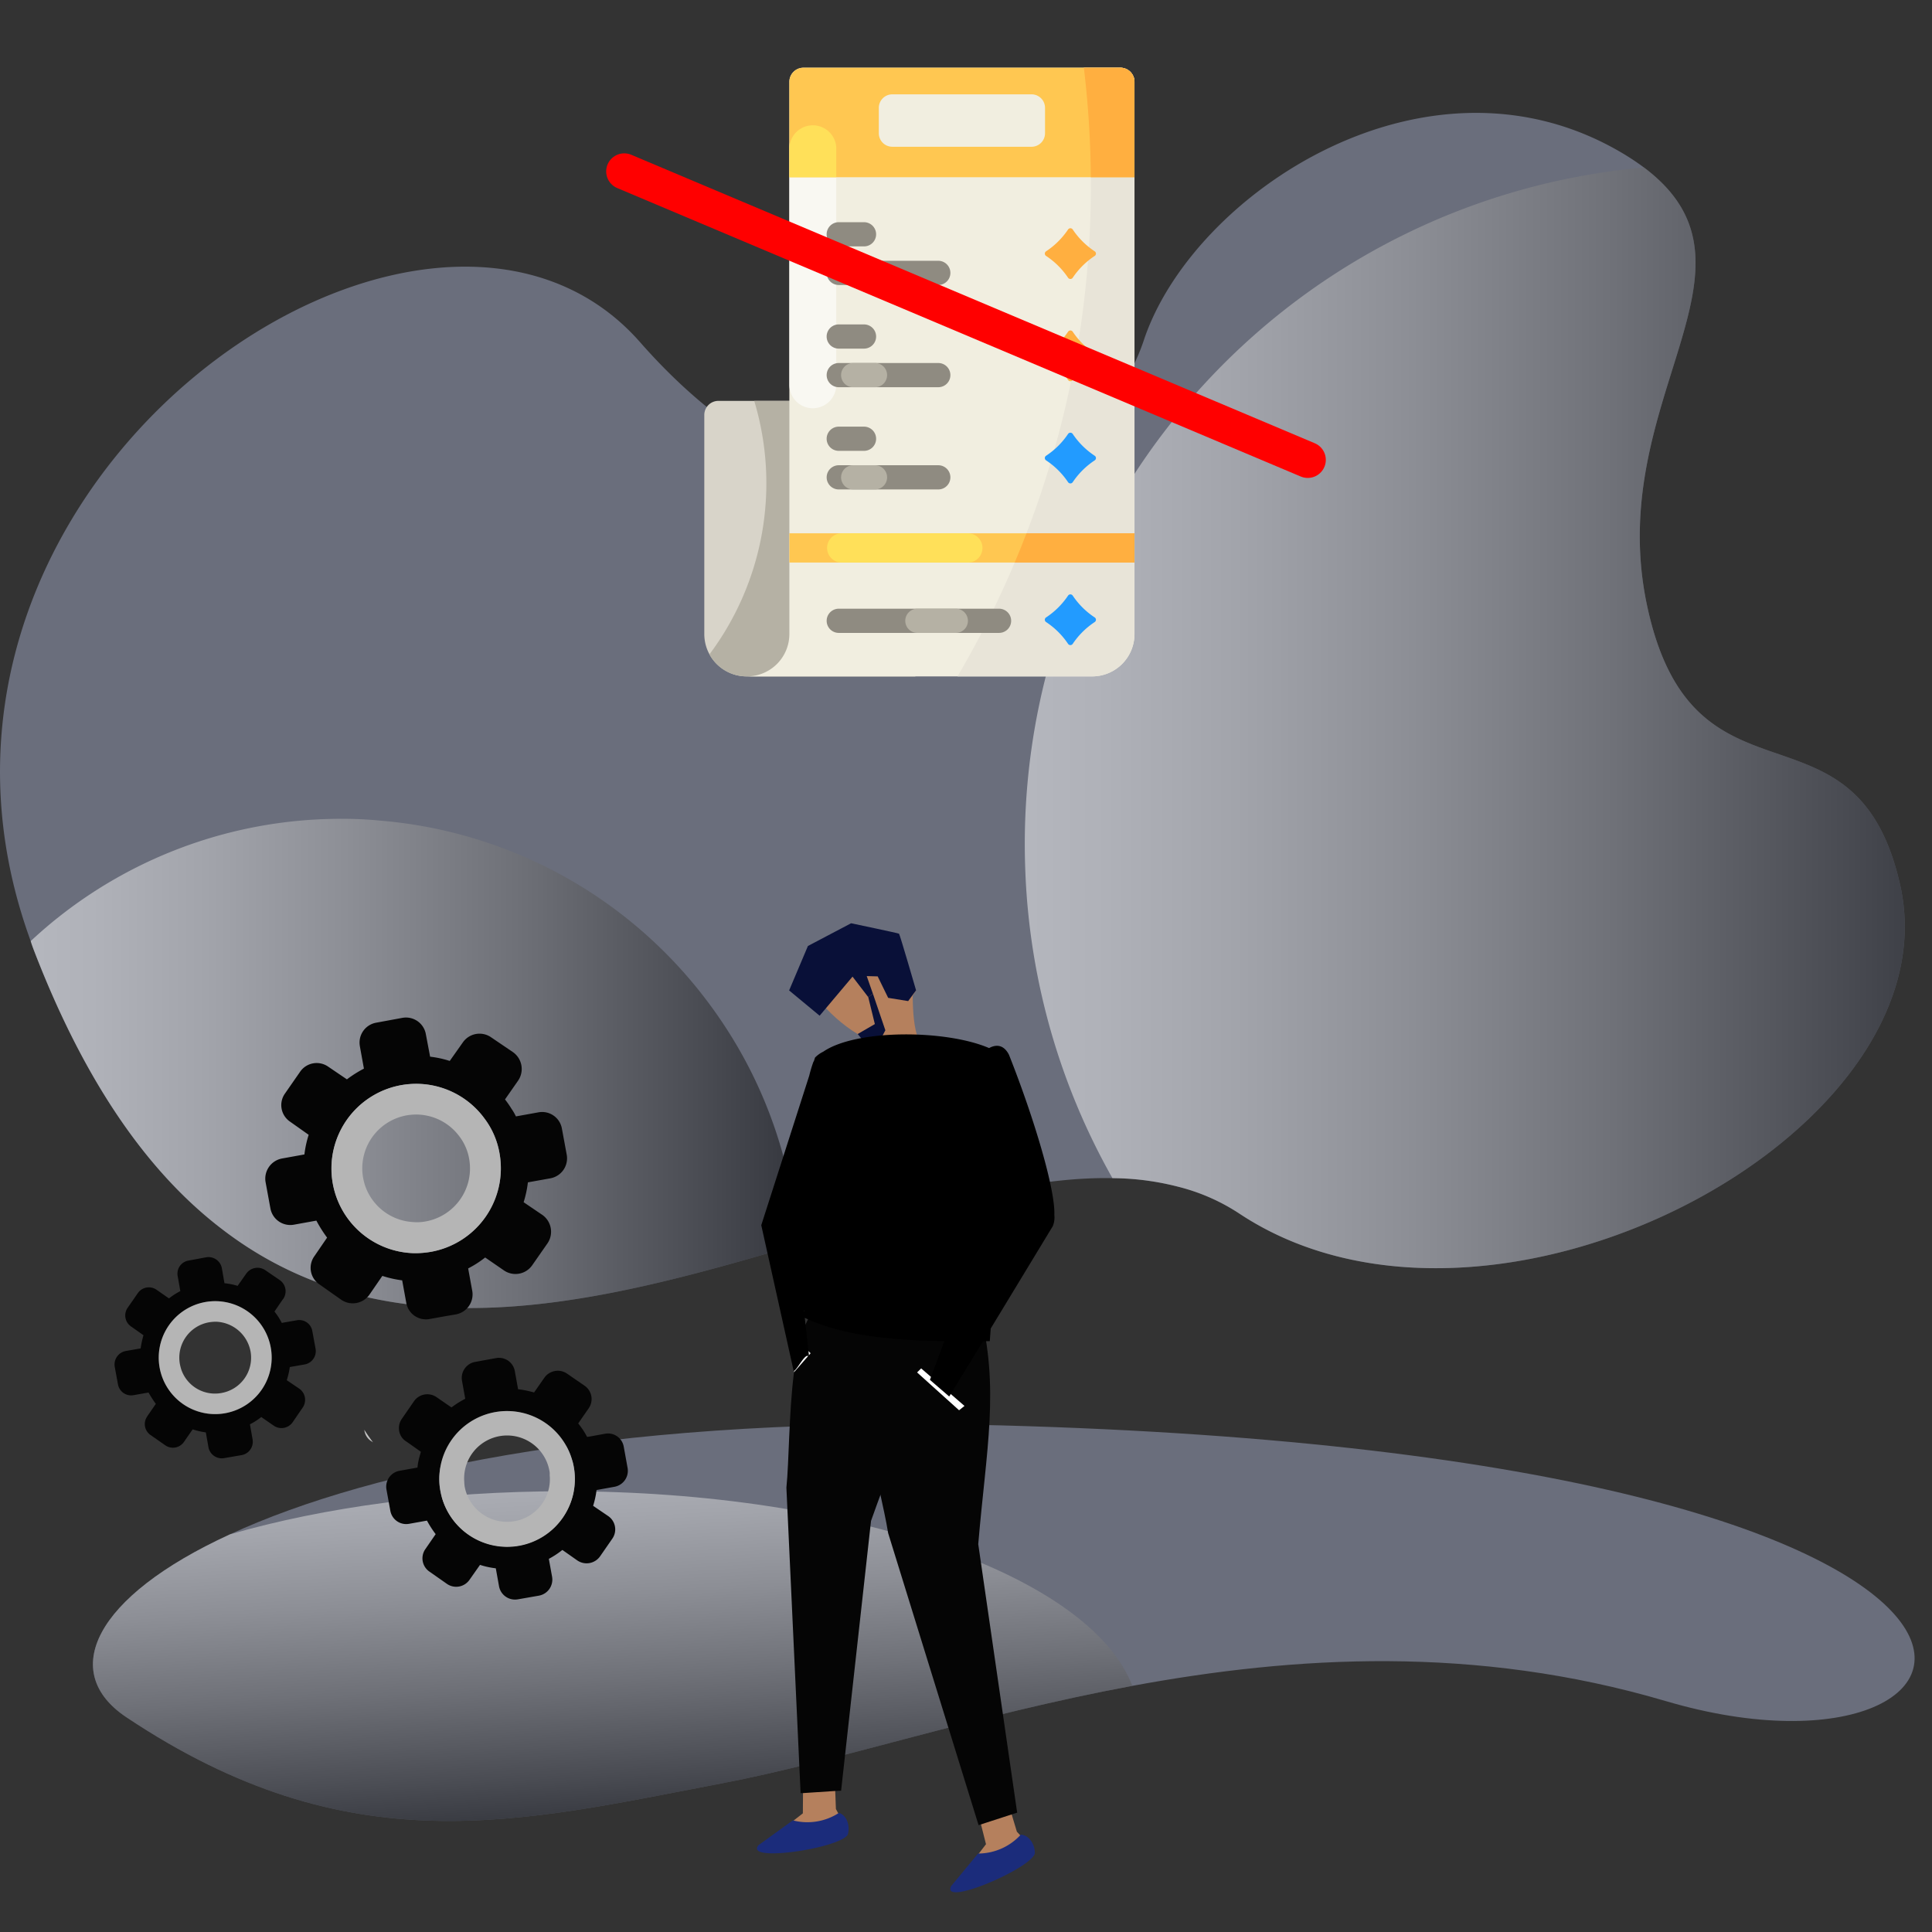 <svg xmlns="http://www.w3.org/2000/svg" xmlns:xlink="http://www.w3.org/1999/xlink" width="428" height="428" viewBox="0 0 428 428">
  <rect x="0" y="0" width="428" height="428" fill="#333333" stroke="none"/>
  <defs>
    <clipPath id="clip-path">
      <rect id="Rectangle_12" data-name="Rectangle 12" width="428" height="428"/>
    </clipPath>
    <linearGradient id="linear-gradient" x1="0.382" y1="-0.143" x2="0.55" y2="0.881" gradientUnits="objectBoundingBox">
      <stop offset="0" stop-color="#fff"/>
      <stop offset="0.085" stop-color="#f5f5f5"/>
      <stop offset="0.229" stop-color="#dadada"/>
      <stop offset="0.413" stop-color="#afafaf"/>
      <stop offset="0.631" stop-color="#747474"/>
      <stop offset="0.876" stop-color="#292929"/>
      <stop offset="1"/>
    </linearGradient>
    <linearGradient id="linear-gradient-2" x1="0" y1="0.5" x2="1" y2="0.5" xlink:href="#linear-gradient"/>
    <linearGradient id="linear-gradient-5" x1="2.769" y1="66.697" x2="3.027" y2="66.697" gradientUnits="objectBoundingBox">
      <stop offset="0" stop-color="#fff"/>
      <stop offset="0.256" stop-color="#c1c1c1"/>
      <stop offset="0.845" stop-color="#292929"/>
      <stop offset="1"/>
    </linearGradient>
  </defs>
  <g id="no_consumption" clip-path="url(#clip-path)">
    <g id="no_consumption-2" data-name="no_consumption" clip-path="url(#clip-path)">
      <g id="Groupe_2821" data-name="Groupe 2821" transform="translate(-55 -107.792)">
        <g id="Groupe_2716" data-name="Groupe 2716" transform="translate(75.592 423.285)">
          <path id="Tracé_7613" data-name="Tracé 7613" d="M553.7,603.616c-42.168-12.424-82.164-10.01-118.14-3.361-34.608,6.4-65.474,16.761-90.917,21.593-44.721,8.5-82.306,18.474-131.963-14.664-14.871-9.938-7.279-26.6,22.957-40.488,31.81-14.7,88.677-26.386,170.841-24.146C658.373,549.374,633.422,627.165,553.7,603.616Z" transform="translate(-205.308 -542.274)" fill="rgba(189,197,234,0.4)"/>
          <path id="Tracé_7614" data-name="Tracé 7614" d="M435.564,590.412c-34.608,6.4-65.474,16.762-90.917,21.593-44.721,8.5-82.306,18.474-131.963-14.664-14.871-9.938-7.279-26.6,22.957-40.488,20.856-6.021,46.473-9.554,74.152-9.554C373.484,547.3,426.221,566.02,435.564,590.412Z" transform="translate(-205.308 -532.431)" opacity="0.5" fill="url(#linear-gradient)" style="mix-blend-mode: overlay;isolation: isolate"/>
        </g>
        <g id="Groupe_2717" data-name="Groupe 2717" transform="translate(55 132.792)">
          <path id="Tracé_7615" data-name="Tracé 7615" d="M472.888,687.934a44.013,44.013,0,0,0-13.578-5.95,59.257,59.257,0,0,0-14.522-1.888c-15.853-.316-33.91,4.234-52.982,9.764-5.494,1.574-11.024,3.219-16.658,4.9-27.084,8.051-55.536,15.959-82.2,13.72-16.028-1.332-31.425-6.3-45.529-17.182-15.817-12.11-29.954-31.6-41.5-61.521-.281-.734-.559-1.471-.769-2.2-12.669-34.715-6.474-67.436,9.027-93.331,29.99-50.148,94.8-74.854,125.981-39.334,37.058,42.168,77.442,38.319,98.58,19.211a45.521,45.521,0,0,0,12.947-19.492c10.708-32.614,63.2-67.643,106.663-41.257q2.308,1.416,4.2,2.834c29.744,22.327-9.2,51.476.734,97.284,10.323,47.769,46.228,17.954,56.027,61.731C631.586,670.3,528.74,724.957,472.888,687.934Z" transform="translate(-198.348 -444.094)" fill="rgba(189,197,234,0.4)"/>
          <path id="Tracé_7616" data-name="Tracé 7616" d="M322.6,679.918a44.013,44.013,0,0,0-13.578-5.95A59.249,59.249,0,0,0,294.5,672.08a149.8,149.8,0,0,1-19.247-66.7c-.107-2.414-.175-4.864-.175-7.314A150.459,150.459,0,0,1,412.263,448.185c29.734,22.328-9.21,51.477.724,97.285,10.323,47.769,46.228,17.954,56.027,61.731C481.3,662.281,378.449,716.941,322.6,679.918Z" transform="translate(-48.057 -436.078)" opacity="0.5" fill="url(#linear-gradient-2)" style="mix-blend-mode: overlay;isolation: isolate"/>
          <path id="Tracé_7617" data-name="Tracé 7617" d="M428.257,491.562A142.2,142.2,0,0,1,203.7,511.684c29.99-50.148,94.8-74.854,125.981-39.334C366.736,514.519,407.12,510.669,428.257,491.562Z" transform="translate(-187.87 -421.539)" opacity="0.5" fill="url(#linear-gradient-2)" style="mix-blend-mode: overlay;isolation: isolate"/>
          <path id="Tracé_7618" data-name="Tracé 7618" d="M370.647,591.225c-27.084,8.051-55.536,15.959-82.2,13.72-16.028-1.331-31.425-6.3-45.529-17.182-15.817-12.11-29.954-31.6-41.5-61.521-.281-.734-.559-1.471-.769-2.2a100.692,100.692,0,0,1,68.9-27.087,82.959,82.959,0,0,1,8.4.388A101.053,101.053,0,0,1,348.5,534.751c2.1,2.624,4.1,5.355,5.95,8.19a100.259,100.259,0,0,1,16.2,48.284Z" transform="translate(-193.847 -340.561)" opacity="0.5" fill="url(#linear-gradient-2)" style="mix-blend-mode: overlay;isolation: isolate"/>
        </g>
      </g>
      <g id="Groupe_3097" data-name="Groupe 3097" transform="translate(25.38 204.527)">
        <g id="Partnership_Strategic" data-name="Partnership Strategic" transform="translate(142.308)">
          <g id="Groupe_3086" data-name="Groupe 3086">
            <g id="Groupe_3085" data-name="Groupe 3085">
              <g id="Groupe_3079" data-name="Groupe 3079" transform="translate(23.77 85.483)">
                <g id="Groupe_3078" data-name="Groupe 3078" transform="translate(19.068 111.369)">
                  <path id="Tracé_8261" data-name="Tracé 8261" d="M295.407,492.573l1.257,4.977-4.714,6.12,14.073-6.186-2.519-2.71-1.323-4.4Z" transform="translate(-288.761 -490.377)" fill="#b5805d"/>
                  <path id="Tracé_8262" data-name="Tracé 8262" d="M303.579,496.7a12.841,12.841,0,0,1-9.474,4.187l-5.969,7.225c-2.248,4.637,17.52-3.827,18.534-7.2C306.789,499.159,305.585,496.828,303.579,496.7Z" transform="translate(-287.958 -491.649)" fill="#1b2c7b"/>
                </g>
                <path id="Tracé_8263" data-name="Tracé 8263" d="M289.612,350.958c4.538,17.584,1.5,31.028-.269,52.071l8.621,59.478-8.548,2.771-20.034-64.7c-1.638-10.394-9.074-34.58-2.852-41.319Z" transform="translate(-264.088 -350.958)" fill="#050505"/>
              </g>
              <g id="Groupe_3081" data-name="Groupe 3081" transform="translate(0 82.079)">
                <g id="Groupe_3080" data-name="Groupe 3080" transform="translate(0 109.556)">
                  <path id="Tracé_8264" data-name="Tracé 8264" d="M245.564,484.266l-.038,5.133-6.1,4.735,15.178-2.443-1.756-3.257-.173-4.588Z" transform="translate(-235.355 -483.847)" fill="#b5805d"/>
                  <path id="Tracé_8265" data-name="Tracé 8265" d="M252.508,490.661a12.828,12.828,0,0,1-10.222,1.665l-7.6,5.489c-3.342,3.92,17.92.708,19.75-2.3C255,493.85,254.417,491.292,252.508,490.661Z" transform="translate(-234.331 -485.218)" fill="#1b2c7b"/>
                </g>
                <path id="Tracé_8266" data-name="Tracé 8266" d="M274.629,346.7c-.066,18.2-6.357,30.449-13.383,50.323l-6.625,59.76-1.34.066-7.1.468h-.534L242.5,389.66c.6-5.89.535-16.463,1.673-25.5v-.06q.2-1.2.4-2.408c.936-5.89,2.61-10.841,5.621-12.715Z" transform="translate(-235.975 -346.697)" fill="#050505"/>
              </g>
              <g id="Groupe_3082" data-name="Groupe 3082" transform="translate(7.13)">
                <path id="Tracé_8268" data-name="Tracé 8268" d="M266.426,274.646c1.2-1.286,1.244-5.678,1.443-9.65l7.423-.962c.03,3.712.285,7.132,1.248,9.631C273.359,277.729,267.575,277.952,266.426,274.646Z" transform="translate(-247.918 -247.987)" fill="#b5805d"/>
                <path id="Tracé_8269" data-name="Tracé 8269" d="M262.775,270.006c3.381-.618,6.742-6.542,9.494-11.027L259.263,244.79l-11.587,10.893C249.453,262.038,259.287,269.806,262.775,270.006Z" transform="translate(-244.146 -244.115)" fill="#b5805d"/>
                <path id="Tracé_8270" data-name="Tracé 8270" d="M269.626,261.19l-4.429-.717-2.322-4.755-2.428-.064,1.372,3.92-1.035.732-3.48-4.534-7.292,8.658-6.755-5.6,4.163-9.846,9.566-5.035s10.436,2.189,10.613,2.309,3.782,12.554,3.782,12.554Z" transform="translate(-243.257 -243.945)" fill="#091038"/>
              </g>
              <path id="Tracé_8271" data-name="Tracé 8271" d="M279.645,367.4l9.6,8.312-1.2.962-9.3-8.379Z" transform="translate(-243.267 -268.783)" fill="#fff"/>
              <path id="Tracé_8272" data-name="Tracé 8272" d="M248.283,362.982,244.6,367.2q.2-1.2.4-2.408l2.41-2.677Z" transform="translate(-236.397 -267.719)" fill="#fff"/>
              <path id="Tracé_8275" data-name="Tracé 8275" d="M264.609,264.241l1.463,5.977-3.8,2.206,2.01,2.422,2.537-.227,1.578-3.03-2.75-8.079Z" transform="translate(-239.952 -247.881)" fill="#091038"/>
              <path id="Union_4" data-name="Union 4" d="M272.891,351.3l3.194-8.57c-11.73-.182-22.641-1.249-30.912-5.167l1,9.031c-.252-1.38-1.174-.172-2.017,1.036-.772,1.107-1.475,2.214-1.531,1.329l-7.094-31.922,10.627-33.122a28.72,28.72,0,0,1,.9-3.014c.044-.081.089-.161.139-.24l.239-.75a6.377,6.377,0,0,1,1.809-1.3c7.279-5.025,27.2-4.933,36.756-.812,1.661-.907,3.3-.685,4.407,1.489,5.525,13.934,10.286,29.826,10.047,35.482a5.056,5.056,0,0,1-.337,2.468l-13.755,22.687-.209,2.8q-.755.011-1.507.018l-7.482,12.246Zm-27.877-15.19c.028-.054.057-.111.084-.166a.461.461,0,0,1-.1.01Z" transform="translate(-234.573 -250.145)"/>
            </g>
          </g>
        </g>
        <g id="Groupe_3096" data-name="Groupe 3096" transform="translate(0 20.888)">
          <g id="Groupe_3089" data-name="Groupe 3089" transform="translate(0 53.078)">
            <g id="Groupe_3088" data-name="Groupe 3088">
              <g id="Groupe_3087" data-name="Groupe 3087">
                <path id="Tracé_8276" data-name="Tracé 8276" d="M98.327,360.309a3,3,0,0,0,2.377-3.5l-.718-3.9a2.932,2.932,0,0,0-3.39-2.388l-.062.011-3.317.583A13.309,13.309,0,0,0,91.6,348.6l1.839-2.691.089-.089a3.012,3.012,0,0,0-.717-4.168l-3.275-2.242a3.049,3.049,0,0,0-4.168.762l-1.928,2.734a15.351,15.351,0,0,0-2.914-.583l-.583-3.363a3.011,3.011,0,0,0-3.5-2.376l-3.857.717a2.932,2.932,0,0,0-2.44,3.352c.006.034.011.067.018.1l.583,3.317a15.024,15.024,0,0,0-2.511,1.615l-2.779-1.928a2.962,2.962,0,0,0-4.12.755l-.006.008-2.243,3.228a2.968,2.968,0,0,0,.717,4.136l.046.032,2.734,1.928a21.234,21.234,0,0,0-.628,2.915l-3.317.583a3.041,3.041,0,0,0-2.421,3.5l.717,3.9a2.966,2.966,0,0,0,3.452,2.377l3.319-.583a24.052,24.052,0,0,0,1.614,2.511l-1.886,2.734c0,.046,0,.046-.045.09a2.94,2.94,0,0,0,.763,4.08l3.275,2.286a2.961,2.961,0,0,0,4.119-.755l.006-.008,1.928-2.779a16.136,16.136,0,0,0,2.915.673l.583,3.275a3.006,3.006,0,0,0,3.494,2.422h0l3.9-.673a3,3,0,0,0,2.377-3.5l-.582-3.318a13.349,13.349,0,0,0,2.511-1.614l2.779,1.928a3.022,3.022,0,0,0,4.168-.761l2.242-3.275a3.023,3.023,0,0,0-.763-4.168l-2.779-1.882A16.274,16.274,0,0,0,95,360.891ZM80.7,371.115a12.37,12.37,0,0,1-12.509-5.2,12.232,12.232,0,0,1-2.019-4.843A12.507,12.507,0,1,1,80.74,371.108l-.036.006Z" transform="translate(-56.18 -336.54)" fill="#050505"/>
                <path id="Tracé_8277" data-name="Tracé 8277" d="M93.263,359.1a12.509,12.509,0,1,0-10.091,14.483A12.509,12.509,0,0,0,93.263,359.1Zm-10.9,10a7.883,7.883,0,0,1-8.923-5.156,11.925,11.925,0,0,1-.314-1.211,7.953,7.953,0,0,1,6.367-9.271l.045-.008a9.655,9.655,0,0,1,1.569-.135,8.063,8.063,0,0,1,7.668,6.591,7.932,7.932,0,0,1-6.411,9.19Z" transform="translate(-58.649 -339.008)" fill="#b5b5b5"/>
              </g>
            </g>
          </g>
          <g id="Groupe_3092" data-name="Groupe 3092" transform="translate(60.185 75.381)">
            <g id="Groupe_3091" data-name="Groupe 3091">
              <g id="Groupe_3090" data-name="Groupe 3090">
                <path id="Tracé_8278" data-name="Tracé 8278" d="M182.122,393.029a3.6,3.6,0,0,0,2.869-4.168l-.852-4.708a3.533,3.533,0,0,0-4.084-2.877l-.042.007-3.452.628-.538.089a17.328,17.328,0,0,0-1.974-3l2.333-3.363a3.589,3.589,0,0,0-.9-4.978l-3.9-2.69a3.635,3.635,0,0,0-5.023.9l-2.286,3.275a21.484,21.484,0,0,0-3.543-.717l-.717-3.991a3.563,3.563,0,0,0-4.111-2.917h-.016l-4.664.852a3.6,3.6,0,0,0-2.916,4.168l.717,3.992a21.871,21.871,0,0,0-3.048,1.927l-3.319-2.286a3.587,3.587,0,0,0-4.977.9l-2.691,3.9a3.548,3.548,0,0,0-.628,2.467,3.364,3.364,0,0,0,1.525,2.511l.4.269,2.914,2.063c-.09.315-.178.628-.268.943a15.03,15.03,0,0,0-.493,2.555l-3.992.717a3.578,3.578,0,0,0-2.87,4.167h0l.852,4.664a3.563,3.563,0,0,0,4.107,2.918h.018l3.991-.717a22.852,22.852,0,0,0,1.928,3l-2.286,3.317a3.572,3.572,0,0,0,.891,4.973h.006l3.9,2.734a3.59,3.59,0,0,0,4.979-.9l2.333-3.319a18,18,0,0,0,3.5.763l.717,3.991a3.6,3.6,0,0,0,4.2,2.873h.014l4.618-.806a3.618,3.618,0,0,0,2.916-4.2v-.01L167.543,409a19.216,19.216,0,0,0,3-1.973l3.319,2.333a3.648,3.648,0,0,0,5.021-.9l2.734-3.945a3.587,3.587,0,0,0-.9-4.977l-3.362-2.286a19.537,19.537,0,0,0,.761-3.5Zm-21.164,13a15.012,15.012,0,0,1-17.442-12.1h0a14.158,14.158,0,0,1-.134-4.349,15,15,0,0,1,29.28-2.6,10.81,10.81,0,0,1,.4,1.615,15.01,15.01,0,0,1-12.1,17.441Z" transform="translate(-131.524 -364.461)" fill="#050505"/>
                <path id="Tracé_8279" data-name="Tracé 8279" d="M176.021,391.555a10.8,10.8,0,0,0-.4-1.615,15,15,0,0,0-29.28,2.6,14.182,14.182,0,0,0,.134,4.349,15.014,15.014,0,1,0,29.55-5.334Zm-13.092,12.062a9.551,9.551,0,0,1-11.073-7.665,8.978,8.978,0,0,1-.089-1.076,9.521,9.521,0,0,1,18.877-2.332,2.728,2.728,0,0,1,.045.852,9.442,9.442,0,0,1-7.758,10.223Z" transform="translate(-134.483 -367.428)" fill="#b5b5b5"/>
              </g>
            </g>
          </g>
          <g id="Groupe_3095" data-name="Groupe 3095" transform="translate(33.391)">
            <g id="Groupe_3094" data-name="Groupe 3094">
              <g id="Groupe_3093" data-name="Groupe 3093">
                <path id="Tracé_8280" data-name="Tracé 8280" d="M161.133,305.714a4.5,4.5,0,0,0,3.632-5.2l-1.076-5.829a4.451,4.451,0,0,0-5.169-3.593l-.034.006-4.978.9a12.854,12.854,0,0,0-.986-1.7,23.818,23.818,0,0,0-1.435-2.063L154,284.058a4.566,4.566,0,0,0-1.121-6.277l-4.887-3.317a4.5,4.5,0,0,0-6.233,1.121l-2.915,4.126a22.627,22.627,0,0,0-4.349-.943l-.943-4.977a4.47,4.47,0,0,0-5.156-3.632l-5.829,1.076a4.472,4.472,0,0,0-3.637,5.174v.028l.9,4.977a26.772,26.772,0,0,0-3.766,2.376l-4.168-2.826a4.454,4.454,0,0,0-6.188,1.122l-3.363,4.842a4.428,4.428,0,0,0,1.04,6.176l.081.056,4.126,2.916a23.326,23.326,0,0,0-.943,4.349l-4.977.9a4.54,4.54,0,0,0-3.632,5.2l1.08,5.875a4.483,4.483,0,0,0,5.2,3.586l4.977-.9a29.449,29.449,0,0,0,2.376,3.766l-2.825,4.126a4.423,4.423,0,0,0,1.028,6.169l.093.065,4.843,3.408a4.51,4.51,0,0,0,6.232-1.121l2.869-4.168a24.057,24.057,0,0,0,4.393.986l.9,4.933a4.425,4.425,0,0,0,5.083,3.652l.118-.021,3.229-.583,2.6-.447a4.5,4.5,0,0,0,3.587-5.246l-.9-4.932a22.643,22.643,0,0,0,3.766-2.421l4.168,2.869A4.516,4.516,0,0,0,157.094,325l3.408-4.888a4.566,4.566,0,0,0-1.121-6.277l-4.168-2.825a23.944,23.944,0,0,0,.943-4.4ZM134.722,321.99a20.828,20.828,0,0,1-3.722.31,18.757,18.757,0,1,1,15.558-29.816,17.8,17.8,0,0,1,3.317,7.712,18.8,18.8,0,0,1-15.154,21.791Z" transform="translate(-97.982 -270.094)" fill="#050505"/>
                <path id="Tracé_8281" data-name="Tracé 8281" d="M153.568,303.9a17.825,17.825,0,0,0-3.317-7.712A18.765,18.765,0,1,0,134.692,326a20.829,20.829,0,0,0,3.722-.313A18.8,18.8,0,0,0,153.568,303.9ZM137.2,318.962a10.341,10.341,0,0,1-2.868.135,11.919,11.919,0,1,1,10.133-19.236,11.431,11.431,0,0,1,2.377,5.291,11.931,11.931,0,0,1-9.642,13.81Z" transform="translate(-101.672 -273.792)" fill="#b5b5b5"/>
              </g>
            </g>
          </g>
          <path id="Tracé_8283" data-name="Tracé 8283" d="M126.972,386.938a3.366,3.366,0,0,1-1.525-2.511c.583.943,1.256,1.886,1.928,2.779Z" transform="translate(-70.116 -293.097)" opacity="0.7" fill="url(#linear-gradient-5)" style="isolation: isolate"/>
        </g>
      </g>
      <g id="Groupe_2965" data-name="Groupe 2965" transform="translate(23.295 15)">
        <g id="Groupe_2946" data-name="Groupe 2946" transform="translate(132.729)">
          <g id="Groupe_2945" data-name="Groupe 2945">
            <path id="Tracé_7978" data-name="Tracé 7978" d="M179.482,246.714v61.037H142.113a9.385,9.385,0,0,1-9.384-9.383V249.842a3.128,3.128,0,0,1,3.128-3.128Z" transform="translate(-132.729 -172.908)" fill="#d8d4c9"/>
            <path id="Tracé_7979" data-name="Tracé 7979" d="M182.166,246.71v61.04H144.8a9.378,9.378,0,0,1-8.239-4.888,63.283,63.283,0,0,0,9.914-56.151Z" transform="translate(-135.414 -172.905)" fill="#b5b1a4"/>
            <path id="Tracé_7980" data-name="Tracé 7980" d="M173.743,125.459V3.128A3.128,3.128,0,0,1,176.871,0h70.2A3.128,3.128,0,0,1,250.2,3.128v122.33a9.385,9.385,0,0,1-9.383,9.384H164.359a9.384,9.384,0,0,0,9.384-9.384Z" transform="translate(-154.897)" fill="#f1eee0"/>
            <path id="Tracé_7981" data-name="Tracé 7981" d="M200.926,104.9a5.2,5.2,0,0,1-5.2-5.2V47.23a5.2,5.2,0,1,1,10.393,0V99.7a5.2,5.2,0,0,1-5.193,5.2Z" transform="translate(-176.883 -29.459)" fill="#f9f8f2"/>
            <path id="Tracé_7982" data-name="Tracé 7982" d="M359.43,3.129V125.46a9.385,9.385,0,0,1-9.385,9.385H320.22A214.086,214.086,0,0,0,349.768,25.979,217.112,217.112,0,0,0,348.215,0H356.3a3.127,3.127,0,0,1,3.126,3.129Z" transform="translate(-264.131)" fill="#e8e4d8"/>
            <path id="Tracé_7983" data-name="Tracé 7983" d="M195.73,344.78h76.452v6.483H195.73Z" transform="translate(-176.883 -241.637)" fill="#ffc751"/>
            <path id="Tracé_7984" data-name="Tracé 7984" d="M254.727,344.78h-28a3.242,3.242,0,0,0,0,6.483h27.994a3.241,3.241,0,1,0,0-6.483Z" transform="translate(-196.339 -241.637)" fill="#ffe059"/>
            <path id="Tracé_7985" data-name="Tracé 7985" d="M272.182,3.129V24.258H195.73V3.129A3.128,3.128,0,0,1,198.859,0h70.2a3.127,3.127,0,0,1,3.126,3.129Z" transform="translate(-176.883)" fill="#ffc751"/>
            <path id="Tracé_7986" data-name="Tracé 7986" d="M425.015,3.129V24.258h-9.669A217.058,217.058,0,0,0,413.8,0h8.089a3.127,3.127,0,0,1,3.126,3.129Z" transform="translate(-329.716)" fill="#ffaf40"/>
          </g>
        </g>
        <g id="Groupe_2951" data-name="Groupe 2951" transform="translate(159.837 34.224)">
          <g id="Groupe_2948" data-name="Groupe 2948">
            <g id="Groupe_2947" data-name="Groupe 2947">
              <path id="Tracé_7987" data-name="Tracé 7987" d="M231.62,119.762h-5.6a2.68,2.68,0,0,1,0-5.36h5.6a2.68,2.68,0,0,1,0,5.36Z" transform="translate(-223.344 -114.402)" fill="#8f8b81"/>
              <path id="Tracé_7988" data-name="Tracé 7988" d="M248.074,148.341h-22.05a2.68,2.68,0,1,1,0-5.36h22.05a2.68,2.68,0,0,1,0,5.36Z" transform="translate(-223.344 -134.431)" fill="#8f8b81"/>
            </g>
          </g>
          <g id="Groupe_2950" data-name="Groupe 2950" transform="translate(48.331 1.336)">
            <g id="Groupe_2949" data-name="Groupe 2949">
              <path id="Tracé_7989" data-name="Tracé 7989" d="M395.952,125a.61.61,0,0,0,0-1.02,17.394,17.394,0,0,1-4.873-4.836.62.62,0,0,0-1.028,0,17.393,17.393,0,0,1-4.873,4.836.61.61,0,0,0,0,1.02,17.391,17.391,0,0,1,4.873,4.836.62.62,0,0,0,1.028,0A17.393,17.393,0,0,1,395.952,125Z" transform="translate(-384.902 -118.866)" fill="#ffaf40"/>
            </g>
          </g>
        </g>
        <g id="Groupe_2956" data-name="Groupe 2956" transform="translate(159.837 56.87)">
          <g id="Groupe_2953" data-name="Groupe 2953">
            <g id="Groupe_2952" data-name="Groupe 2952">
              <path id="Tracé_7990" data-name="Tracé 7990" d="M231.62,195.463h-5.6a2.68,2.68,0,0,1,0-5.36h5.6a2.68,2.68,0,0,1,0,5.36Z" transform="translate(-223.344 -190.103)" fill="#8f8b81"/>
              <path id="Tracé_7991" data-name="Tracé 7991" d="M248.074,224.042h-22.05a2.68,2.68,0,1,1,0-5.36h22.05a2.68,2.68,0,0,1,0,5.36Z" transform="translate(-223.344 -210.132)" fill="#8f8b81"/>
            </g>
          </g>
          <g id="Groupe_2955" data-name="Groupe 2955" transform="translate(48.331 1.336)">
            <g id="Groupe_2954" data-name="Groupe 2954">
              <path id="Tracé_7992" data-name="Tracé 7992" d="M395.952,200.7a.61.61,0,0,0,0-1.02,17.394,17.394,0,0,1-4.873-4.836.62.62,0,0,0-1.028,0,17.392,17.392,0,0,1-4.873,4.836.61.61,0,0,0,0,1.02,17.392,17.392,0,0,1,4.873,4.836.62.62,0,0,0,1.028,0A17.394,17.394,0,0,1,395.952,200.7Z" transform="translate(-384.902 -194.567)" fill="#ffaf40"/>
            </g>
          </g>
        </g>
        <g id="Groupe_2964" data-name="Groupe 2964" transform="translate(159.837 42.774)">
          <g id="Groupe_2959" data-name="Groupe 2959">
            <g id="Groupe_2958" data-name="Groupe 2958">
              <path id="Tracé_7993" data-name="Tracé 7993" d="M231.62,271.164h-5.6a2.68,2.68,0,1,1,0-5.36h5.6a2.68,2.68,0,0,1,0,5.36Z" transform="translate(-223.344 -229.061)" fill="#8f8b81"/>
              <path id="Tracé_7994" data-name="Tracé 7994" d="M248.074,299.743h-22.05a2.68,2.68,0,1,1,0-5.36h22.05a2.68,2.68,0,1,1,0,5.36Z" transform="translate(-223.344 -249.09)" fill="#8f8b81"/>
              <g id="Groupe_2957" data-name="Groupe 2957" transform="translate(3.197)">
                <path id="Tracé_7995" data-name="Tracé 7995" d="M241.542,294.383h-4.831a2.68,2.68,0,0,0,0,5.36h4.831a2.68,2.68,0,0,0,0-5.36Z" transform="translate(-234.031 -249.09)" fill="#b5b1a4"/>
                <path id="Tracé_7996" data-name="Tracé 7996" d="M241.542,218.682h-4.831a2.68,2.68,0,0,0,0,5.36h4.831a2.68,2.68,0,1,0,0-5.36Z" transform="translate(-234.031 -196.036)" fill="#b5b1a4"/>
                <path id="Tracé_7997" data-name="Tracé 7997" d="M241.542,142.981h-4.831a2.68,2.68,0,1,0,0,5.36h4.831a2.68,2.68,0,1,0,0-5.36Z" transform="translate(-234.031 -142.981)" fill="#b5b1a4"/>
              </g>
              <path id="Tracé_7998" data-name="Tracé 7998" d="M261.536,405.98H226.024a2.68,2.68,0,1,1,0-5.36h35.512a2.68,2.68,0,1,1,0,5.36Z" transform="translate(-223.344 -323.546)" fill="#8f8b81"/>
              <path id="Tracé_7999" data-name="Tracé 7999" d="M281.558,403.3a2.68,2.68,0,0,0,2.68,2.68h8.518a2.68,2.68,0,0,0,0-5.36h-8.518a2.68,2.68,0,0,0-2.68,2.68Z" transform="translate(-264.143 -323.546)" fill="#b5b1a4"/>
            </g>
          </g>
          <g id="Groupe_2961" data-name="Groupe 2961" transform="translate(48.331 38.079)">
            <g id="Groupe_2960" data-name="Groupe 2960">
              <path id="Tracé_8000" data-name="Tracé 8000" d="M395.952,276.4a.61.61,0,0,0,0-1.02,17.393,17.393,0,0,1-4.873-4.836.62.62,0,0,0-1.028,0,17.391,17.391,0,0,1-4.873,4.836.61.61,0,0,0,0,1.02,17.391,17.391,0,0,1,4.873,4.836.62.62,0,0,0,1.028,0,17.394,17.394,0,0,1,4.873-4.836Z" transform="translate(-384.902 -270.268)" fill="#229bff"/>
            </g>
          </g>
          <g id="Groupe_2963" data-name="Groupe 2963" transform="translate(48.331 73.897)">
            <g id="Groupe_2962" data-name="Groupe 2962">
              <path id="Tracé_8001" data-name="Tracé 8001" d="M395.952,396.131a.61.61,0,0,0,0-1.02,17.393,17.393,0,0,1-4.873-4.836.62.62,0,0,0-1.028,0,17.391,17.391,0,0,1-4.873,4.836.61.61,0,0,0,0,1.02,17.392,17.392,0,0,1,4.873,4.836.62.62,0,0,0,1.028,0,17.394,17.394,0,0,1,4.873-4.836Z" transform="translate(-384.902 -390.001)" fill="#229bff"/>
            </g>
          </g>
        </g>
        <path id="Tracé_8002" data-name="Tracé 8002" d="M295.8,31.329H264.965a2.991,2.991,0,0,1-2.992-2.992v-5.63a2.991,2.991,0,0,1,2.992-2.992H295.8a2.991,2.991,0,0,1,2.992,2.992v5.631a2.991,2.991,0,0,1-2.992,2.991Z" transform="translate(-90.58 -13.817)" fill="#f1eee0"/>
        <path id="Tracé_8003" data-name="Tracé 8003" d="M389.118,344.78v6.483H362.58q1.364-3.213,2.618-6.483Z" transform="translate(-161.09 -241.637)" fill="#ffaf40"/>
        <path id="Tracé_8004" data-name="Tracé 8004" d="M206.123,47.226v6.489H195.73V47.226a5.2,5.2,0,0,1,10.393,0Z" transform="translate(-44.154 -29.457)" fill="#ffe059"/>
      </g>
      <g id="Groupe_2825" data-name="Groupe 2825" transform="translate(-8.723 17.772)">
        <line id="Ligne_121" data-name="Ligne 121" x2="151.421" y2="63.906" transform="translate(147.012 20.2)" fill="none" stroke="red" stroke-linecap="round" stroke-width="8"/>
      </g>
    </g>
  </g>
</svg>
